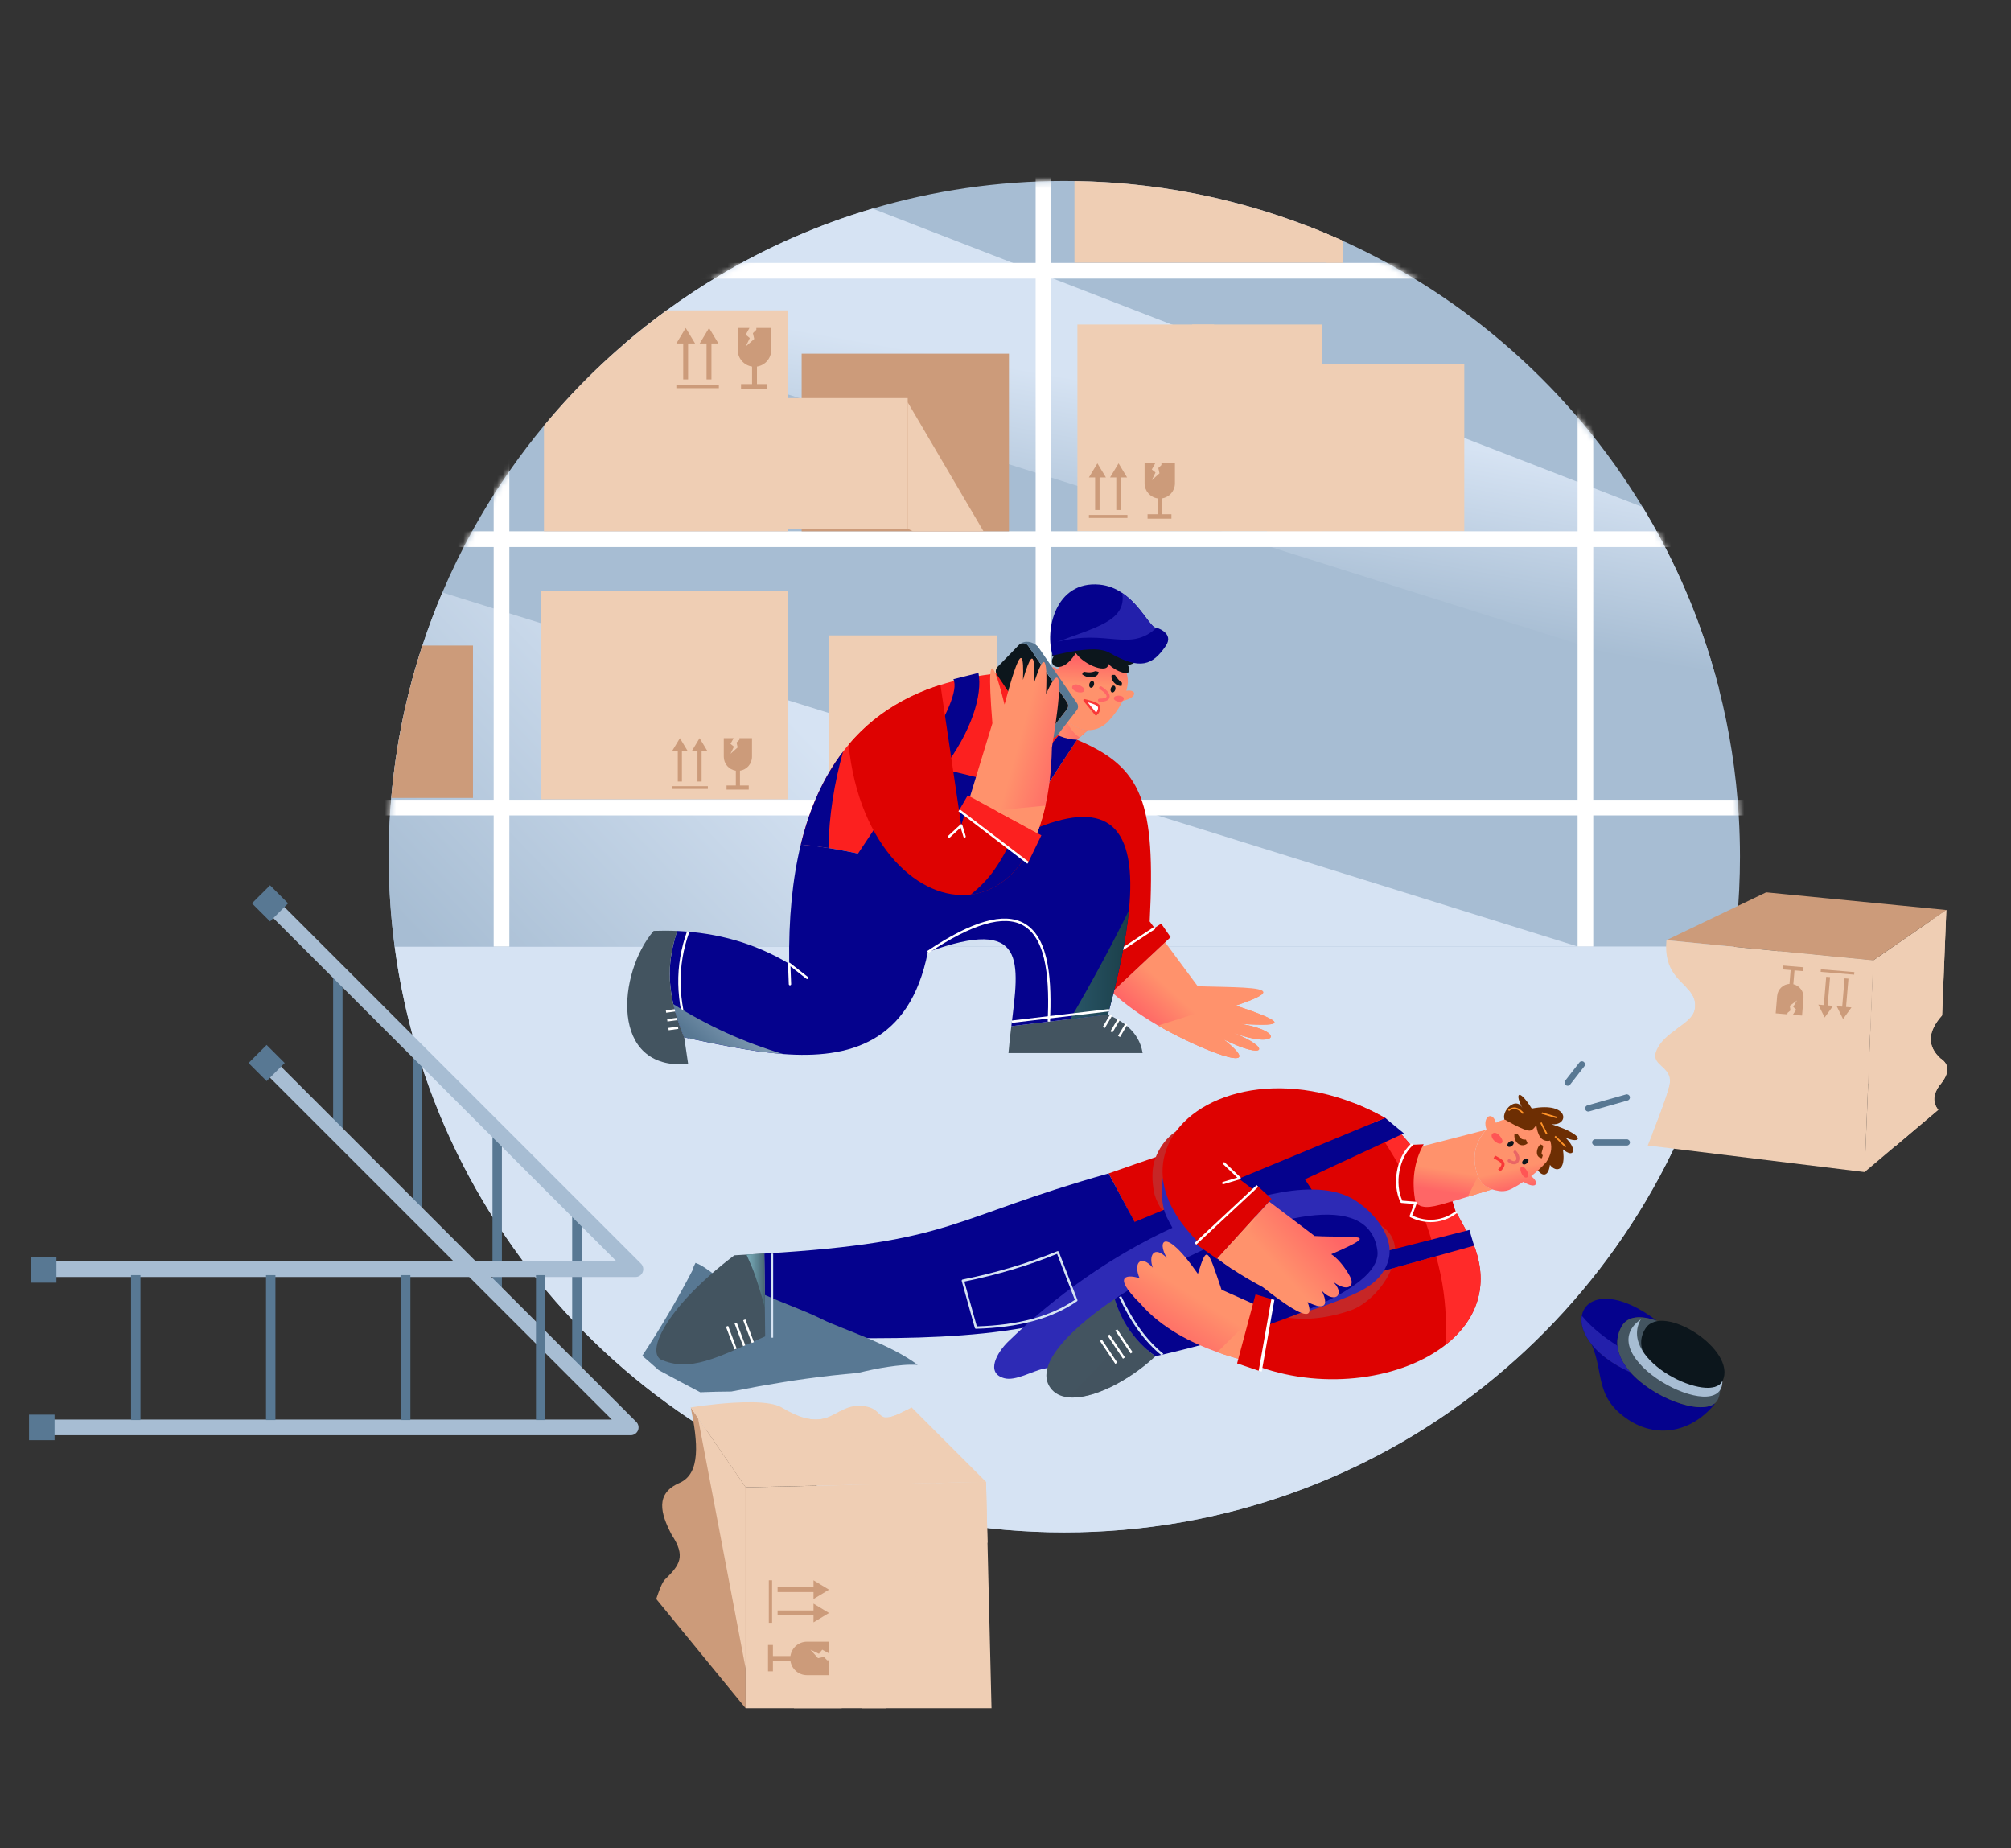 <svg width="358" height="329" viewBox="0 0 358 329" fill="none" xmlns="http://www.w3.org/2000/svg">
<rect x="0" y="0" width="358" height="329" fill="#333333" stroke="none"/>
<g clip-path="url(#clip0_168_2361)">
<path d="M309.75 152.479C309.75 156.438 309.561 160.353 309.187 164.218C309.048 165.64 308.886 167.057 308.696 168.468C308.328 171.251 307.865 174 307.308 176.716C306.967 178.378 306.594 180.029 306.181 181.668C293.142 233.99 245.834 272.755 189.474 272.755C133.114 272.755 85.811 233.991 72.773 181.669C71.696 177.358 70.854 172.952 70.257 168.468C69.56 163.237 69.203 157.9 69.203 152.479C69.203 148.96 69.354 145.475 69.655 142.028C70.458 132.637 72.349 123.552 75.198 114.902C76.252 111.69 77.44 108.539 78.745 105.455C80.401 101.563 82.259 97.77 84.3 94.101C87.518 88.306 91.209 82.808 95.308 77.655C95.81 77.025 96.323 76.394 96.837 75.775C101.231 70.472 106.072 65.547 111.314 61.063C113.684 59.039 116.138 57.098 118.67 55.253C121.76 52.999 124.955 50.892 128.257 48.934C136.678 43.943 145.757 39.955 155.338 37.128C166.157 33.926 177.618 32.209 189.474 32.209C190.076 32.209 190.673 32.214 191.275 32.226C208.307 32.471 224.485 36.264 239.103 42.894C261.299 52.961 279.892 69.568 292.423 90.258C297.503 98.64 301.586 107.692 304.508 117.25C305.043 119.002 305.54 120.77 305.997 122.56C307.876 129.899 309.081 137.511 309.538 145.324C309.678 147.688 309.75 150.075 309.75 152.479Z" fill="#A7BDD3"/>
<path d="M308.696 168.468C308.328 171.251 307.865 174 307.308 176.716C306.967 178.378 306.594 180.029 306.181 181.668C293.142 233.99 245.834 272.755 189.474 272.755C133.114 272.755 85.811 233.991 72.773 181.669C72.767 181.635 72.756 181.607 72.75 181.574C72.622 181.066 72.499 180.559 72.382 180.046C72.276 179.6 72.176 179.153 72.076 178.707C71.674 176.906 71.311 175.088 70.993 173.259C70.927 172.891 70.865 172.523 70.804 172.149C70.603 170.928 70.419 169.701 70.257 168.468L308.696 168.468Z" fill="#D6E3F3"/>
<path d="M305.997 122.557L111.314 61.061C113.685 59.037 116.139 57.096 118.67 55.25C121.76 52.997 124.956 50.889 128.257 48.931C136.678 43.94 145.757 39.953 155.338 37.125L292.423 90.256C297.504 98.638 301.586 107.689 304.508 117.248C305.043 118.999 305.54 120.767 305.997 122.557Z" fill="url(#paint0_linear_168_2361)"/>
<path d="M280.851 168.468H70.257C69.56 163.237 69.203 157.9 69.203 152.479C69.203 148.96 69.354 145.475 69.655 142.028C70.458 132.637 72.349 123.552 75.198 114.902C76.252 111.69 77.44 108.539 78.745 105.455L280.851 168.468Z" fill="url(#paint1_linear_168_2361)"/>
<path d="M260.674 64.844H225.54V94.574H260.674V64.844Z" fill="#EFCEB4"/>
<path d="M245.438 94.574H225.54V64.844H237.034L245.438 94.574Z" fill="url(#paint2_linear_168_2361)"/>
<path d="M235.3 57.767H191.8V94.574H235.3V57.767Z" fill="#EFCEB4"/>
<mask id="mask0_168_2361" style="mask-type:luminance" maskUnits="userSpaceOnUse" x="69" y="32" width="241" height="241">
<path d="M309.751 152.478C309.751 156.438 309.561 160.353 309.188 164.218C309.048 165.64 308.887 167.056 308.697 168.467C300.878 227.337 250.48 272.754 189.475 272.754C128.47 272.754 78.077 227.337 70.258 168.467C69.561 163.236 69.204 157.899 69.204 152.478C69.204 131.292 74.681 111.388 84.301 94.1C104.829 57.181 144.235 32.208 189.475 32.208C255.901 32.208 309.751 86.052 309.751 152.478Z" fill="white"/>
</mask>
<g mask="url(#mask0_168_2361)">
<path d="M312.602 142.349H64.346C65.157 143.082 65.579 144.095 65.645 145.137H312.499C312.504 144.206 312.538 143.274 312.602 142.349Z" fill="white"/>
<path d="M78.87 97.362H302.017C301.591 96.427 301.154 95.498 300.706 94.573H79.588C79.684 95.566 79.462 96.568 78.87 97.362Z" fill="white"/>
<path d="M120.18 49.105C119.665 49.28 119.143 49.435 118.619 49.586H262.873C261.721 48.648 260.559 47.719 259.39 46.798H124.568C123.239 47.812 121.662 48.599 120.18 49.105Z" fill="white"/>
<path d="M280.844 66.143V168.468H283.633V69.209C282.718 68.173 281.789 67.15 280.844 66.143Z" fill="white"/>
<path d="M187.153 29.655H184.365V168.467H187.153V29.655Z" fill="white"/>
<path d="M87.885 78.178V168.468H90.673V77.027C89.91 77.696 88.901 78.091 87.885 78.178Z" fill="white"/>
</g>
<path d="M140.214 105.247H96.25V142.271H140.214V105.247Z" fill="#EFCEB4"/>
<path d="M177.503 113.093H147.509V143.087H177.503V113.093Z" fill="#EFCEB4"/>
<path d="M84.2 114.9V142.026H69.655C70.458 132.635 72.349 123.55 75.198 114.9H84.2Z" fill="#CC9B7A"/>
<path d="M179.614 62.952H142.707V94.573H179.614V62.952Z" fill="#CC9B7A"/>
<path d="M140.214 55.25V94.572H96.837V75.773C103.222 68.06 110.562 61.156 118.67 55.25H140.214V55.25Z" fill="#EFCEB4"/>
<path d="M200.709 91.665H193.849V92.192H200.709V91.665Z" fill="#CC9B7A"/>
<path d="M196.873 84.98H195.746V90.776H194.955V84.98H193.849L195.361 82.477L196.873 84.98Z" fill="#CC9B7A"/>
<path d="M200.641 84.98H199.513V90.776H198.723V84.98H197.616L199.129 82.477L200.641 84.98Z" fill="#CC9B7A"/>
<path d="M206.859 88.706V91.533H208.538V92.323H204.288V91.533H206.069V88.706C204.764 88.516 203.76 87.391 203.76 86.034V82.477H205.649L205.046 83.565L205.705 84.105L205.046 85.473L206.416 84.25L206.205 83.312L206.759 82.775V82.477H209.162V86.034C209.162 87.39 208.164 88.513 206.859 88.706Z" fill="#CC9B7A"/>
<path d="M127.969 68.51H120.402V69.091H127.969V68.51Z" fill="#CC9B7A"/>
<path d="M123.738 61.136H122.494V67.529H121.623V61.136H120.402L122.07 58.375L123.738 61.136Z" fill="#CC9B7A"/>
<path d="M127.894 61.136H126.65V67.529H125.778V61.136H124.558L126.226 58.375L127.894 61.136Z" fill="#CC9B7A"/>
<path d="M134.752 65.245V68.363H136.603V69.234H131.916V68.363H133.88V65.245C132.442 65.035 131.335 63.794 131.335 62.298V58.375H133.418L132.753 59.575L133.479 60.171L132.753 61.679L134.264 60.331L134.031 59.296L134.641 58.703V58.375H137.292V62.298C137.292 63.794 136.19 65.033 134.752 65.245Z" fill="#CC9B7A"/>
<path d="M126.009 139.934H119.63V140.423H126.009V139.934Z" fill="#CC9B7A"/>
<path d="M122.443 133.717H121.394V139.107H120.659V133.717H119.63L121.037 131.39L122.443 133.717Z" fill="#CC9B7A"/>
<path d="M125.946 133.717H124.898V139.107H124.163V133.717H123.134L124.54 131.39L125.946 133.717Z" fill="#CC9B7A"/>
<path d="M131.728 137.181V139.81H133.289V140.545H129.337V139.81H130.993V137.181C129.78 137.005 128.847 135.959 128.847 134.697V131.39H130.604L130.042 132.402L130.655 132.904L130.042 134.175L131.316 133.039L131.12 132.167L131.635 131.667V131.39H133.869V134.697C133.869 135.959 132.941 137.002 131.728 137.181Z" fill="#CC9B7A"/>
<path d="M161.59 70.855H140.214V94.099H161.59V70.855Z" fill="#EFCEB4"/>
<path d="M148.947 94.099H140.214V75.489L148.947 94.099Z" fill="url(#paint3_linear_168_2361)"/>
<path d="M175.086 94.573H162.51L161.59 94.099V71.602L175.086 94.573Z" fill="url(#paint4_linear_168_2361)"/>
<path d="M239.103 42.892V46.757H191.276V32.224C205.837 32.435 219.768 35.235 232.639 40.182C234.825 41.024 236.983 41.928 239.103 42.892Z" fill="#EFCEB4"/>
<path d="M239.103 42.892V46.757H236.169L232.639 40.182C234.825 41.024 236.983 41.928 239.103 42.892Z" fill="url(#paint5_linear_168_2361)"/>
<path d="M235.3 73.981H216.129V57.767H212.225V73.981H191.891V77.885H212.225V94.099H216.129V77.885H235.3V73.981Z" fill="url(#paint6_linear_168_2361)"/>
<path d="M191.727 131.674L186.853 139.063L179.949 149.52C173.647 155.214 167.072 154.823 159.403 153.329C155.712 152.604 151.769 151.623 147.48 150.942C145.891 150.686 144.245 150.468 142.556 150.329C144.156 143.72 146.677 138.221 150.079 133.793C150.396 133.37 150.725 132.962 151.066 132.561C155.299 127.536 160.769 124.012 167.417 121.909C170.178 121.034 173.134 120.404 176.296 120.019C176.602 119.98 176.909 119.941 177.221 119.907C178.292 119.796 179.385 119.707 180.501 119.645C181.047 119.617 181.594 119.59 182.146 119.579C182.28 119.568 182.419 119.568 182.553 119.562C182.848 119.556 183.138 119.551 183.434 119.545L184.148 120.588L184.321 120.844L186.173 123.555L188.219 126.544L191.727 131.674Z" fill="#FC201F"/>
<path d="M205.527 165.173L194.139 172.657C187.374 164.537 185.105 154.984 183.153 144.779L191.724 131.673C203.425 136.597 205.734 142.771 204.668 164.019L205.527 165.173Z" fill="#DE0201"/>
<path d="M152.619 152.121C161.102 139.276 171.539 124.72 169.722 120.891L174.183 119.775C174.942 123.655 172.979 130.187 167.863 136.878L180.875 140.038L189.984 129.071L191.727 131.673L179.76 149.891C174.679 155.666 166.19 155.095 152.619 152.121Z" fill="#05028D"/>
<path d="M193.673 129.955L192.207 131.248L191.727 131.672C187.377 131.527 184.36 128.421 182.732 124.004L187.684 121.478C187.79 121.594 187.913 121.706 188.047 121.807C187.344 124.121 188.203 126.514 189.764 128.103C190.829 129.196 192.229 129.91 193.673 129.955Z" fill="url(#paint7_linear_168_2361)"/>
<path d="M193.674 129.954L192.207 131.248C191.432 130.807 190.852 130.099 190.35 129.307C190.11 128.928 189.915 128.521 189.764 128.103C190.829 129.195 192.229 129.91 193.674 129.954Z" fill="#FF926C"/>
<path d="M220.936 182.239C228.894 183.611 227.444 186.789 219.542 183.817C226.418 186.555 225.398 188.741 217.869 185.027C225.526 191.128 215.694 187.787 207.273 183.164C206.899 182.958 206.525 182.751 206.163 182.539C202.968 180.693 200.263 178.713 197.948 176.617L207.418 167.722L213.223 175.546C219.458 175.719 224.935 175.663 224.89 176.617C224.868 177.097 223.446 177.832 220.005 178.981C228.66 181.87 229.352 182.802 220.936 182.239Z" fill="url(#paint8_linear_168_2361)"/>
<path d="M220.936 182.238C228.894 183.61 227.444 186.789 219.542 183.816C226.418 186.554 225.398 188.74 217.869 185.026C225.526 191.127 215.694 187.787 207.273 183.163C206.899 182.957 206.525 182.751 206.163 182.539L224.89 176.616C224.868 177.096 223.446 177.832 220.005 178.981C228.66 181.87 229.352 182.801 220.936 182.238Z" fill="#FF926C"/>
<path d="M208.388 166.807L207.418 167.722L197.948 176.617L196.119 178.335L193.704 172.942L194.139 172.658L205.527 165.173L206.715 164.393L208.388 166.807Z" fill="#DE0201"/>
<path d="M205.429 164.997L193.606 172.769L193.836 173.118L205.659 165.347L205.429 164.997Z" fill="white"/>
<path d="M262.417 221.724L255.66 223.599L245.542 226.407L244.831 226.605L235.302 229.255C235.244 229.273 235.185 229.284 235.127 229.302L226.984 231.562L226.774 231.62L211.623 235.826L209.124 231.102L207.72 228.446L197.358 208.862C200.567 207.732 203.783 206.613 206.951 205.541C207.091 205.495 207.237 205.442 207.377 205.396C209.2 204.778 211.017 204.178 212.8 203.608C224.345 199.914 234.993 197.305 242.763 198.19C244.132 198.342 245.408 198.604 246.584 198.988C248.198 200.491 249.712 202.087 251.157 203.811C252.986 206.001 254.71 208.395 256.405 211.058C257.413 212.642 258.409 214.32 259.417 216.108C259.464 216.195 259.516 216.288 259.569 216.381C260.506 218.06 261.456 219.836 262.417 221.724Z" fill="#DE0201"/>
<path d="M208.364 217.347C206.835 215.667 205.712 213.702 205.421 212.1C205.085 210.246 204.983 208.09 205.621 206.302C208.24 198.958 217.542 197.182 220.07 205.712C221.356 210.052 222.064 217.912 217.137 220.539C214.352 222.024 210.83 220.055 208.364 217.347Z" fill="#C62626"/>
<path d="M257.402 239.321C249.666 245.437 235.983 247.475 224.223 243.293C224.223 243.253 224.601 241.132 224.601 241.097L225.393 237.2L226.477 231.818C226.482 231.772 226.581 231.701 226.774 231.62C227.799 231.171 231.335 230.263 235.127 229.301C235.185 229.284 235.244 229.272 235.302 229.255C239.076 228.288 243.061 227.274 245.029 226.599C245.222 226.529 245.391 226.465 245.542 226.407C245.647 226.366 245.74 226.325 245.822 226.29L247.033 225.958L255.66 223.582L262.417 221.724C265.219 229.039 262.708 235.138 257.402 239.321Z" fill="#DE0201"/>
<path d="M257.402 239.321C257.431 238.779 257.443 238.301 257.448 237.905C257.478 233.449 257.122 229.383 256.056 225.119C255.928 224.613 255.8 224.106 255.66 223.599V223.582C254.25 218.298 252.421 213.254 249.666 208.5C248.047 205.716 246.252 202.629 244.179 199.92C243.719 199.32 243.247 198.743 242.763 198.19C242.35 197.724 241.924 197.27 241.493 196.845C241.325 196.676 241.144 196.495 240.969 196.314C242.833 197.043 244.709 197.928 246.584 198.988C248.198 200.491 249.712 202.087 251.157 203.811C252.986 206.001 254.71 208.395 256.405 211.057C257.413 212.642 258.409 214.319 259.417 216.108C259.464 216.195 259.516 216.288 259.569 216.381C260.506 218.059 261.456 219.836 262.417 221.723C265.219 229.039 262.708 235.138 257.402 239.321Z" fill="#FF2A29"/>
<path d="M199.853 124.758C199.228 126.063 198.313 127.329 197.137 128.562C196.06 129.582 194.85 129.995 193.674 129.956C190.138 129.85 186.859 125.717 188.046 121.808C187.912 121.707 187.79 121.596 187.684 121.479C186.329 120.051 186.741 117.832 188.309 119.198C190.078 113.328 200.658 114.158 200.79 121.401C200.745 121.925 200.65 122.444 200.516 122.957C202.262 122.633 202.713 124.089 199.853 124.758Z" fill="url(#paint9_linear_168_2361)"/>
<path d="M248.008 224.969C246.907 228.595 243.49 232.225 240.348 233.274C235.969 234.735 231.732 235.228 227.22 234.148C225.069 233.633 222.172 233.063 220.904 231.051C218.017 226.475 223.441 221.192 227.08 219.173C232.295 216.28 239.292 214.999 244.906 217.611C248.29 219.186 248.886 222.076 248.008 224.969Z" fill="#C62626"/>
<path d="M261.587 218.92L241.52 224.035L232.311 209.909L249.919 201.725L246.582 198.987L236.021 203.373L207.188 215.338L202.015 217.488C202.021 217.516 202.032 217.552 202.038 217.581L197.355 208.861C168.976 216.858 170.077 221.093 136.053 223.126L136.216 237.863C141.337 237.992 146.474 238.126 151.536 238.172C173.321 238.376 193.703 237.001 205.831 226.347C206.669 227.623 207.613 228.794 208.673 229.854C210.642 231.84 212.984 233.454 215.727 234.683L262.415 221.722L261.587 218.92Z" fill="#05028D"/>
<path d="M241.364 213.73C237.098 210.92 230.915 211.58 226.319 212.574C224.517 212.964 222.725 213.424 220.945 213.943C220.914 213.894 220.88 213.843 220.849 213.794C218.968 210.791 216.634 206.661 213.135 205.312C206.721 202.841 205.807 212.824 207.71 216.65C208.024 217.281 208.361 217.913 208.711 218.54C197.856 223.549 187.824 230.677 179.456 238.814C177.587 240.632 175.334 244.367 178.773 245.309C180.789 245.861 183.806 244.015 185.789 243.622C191.813 242.434 197.823 242.488 203.665 240.508C210.321 238.252 217.32 236.778 224.2 235.362C228.606 234.455 233.053 233.556 237.245 231.881C241.115 230.335 245.631 228.974 247.081 224.58C248.458 220.41 244.824 216.008 241.364 213.73Z" fill="#2D2AB5"/>
<path d="M124.66 247.81C126.5 247.727 128.342 247.693 130.184 247.681C131.768 247.37 133.353 247.066 134.942 246.778C135.04 246.741 135.148 246.72 135.265 246.721C137.993 246.23 140.727 245.781 143.475 245.404C146.54 244.983 149.636 244.637 152.734 244.371C154.51 243.939 156.297 243.55 158.114 243.286C159.796 243.042 161.608 242.824 163.364 242.94C161.067 241.206 158.003 239.706 155.038 238.431C151.542 236.929 148.187 235.739 146.395 234.846C143.182 233.244 139.839 232.125 136.561 230.664C134.143 229.586 131.575 228.916 129.122 227.934C127.283 227.199 126.017 225.793 124.373 225.011C124.187 224.923 123.998 224.854 123.809 224.783C123.696 225.034 123.575 225.28 123.454 225.526C123.46 225.665 123.434 225.806 123.367 225.935C120.63 231.203 117.617 236.349 114.338 241.318C115.321 242.155 116.291 243.007 117.257 243.865C119.708 245.211 122.181 246.516 124.66 247.81Z" fill="url(#paint10_linear_168_2361)"/>
<path d="M294.808 234.986L294.786 235.047C292.126 234.105 289.761 234.217 288.713 236.057C288.049 237.217 287.82 238.388 287.932 239.531C288.088 241.171 288.941 242.755 290.196 244.177L290.152 244.216C286.939 242.749 284.708 241.003 283.325 239.258C283.32 239.252 283.32 239.252 283.32 239.247C281.87 237.429 281.346 235.633 281.597 234.194C282.199 230.725 287.319 229.364 294.808 234.986Z" fill="#05028D"/>
<path d="M290.152 244.215L290.196 244.178C294.241 248.809 302.505 251.834 305.193 249.843L305.239 249.931C300.808 255.264 294.679 255.861 289.919 252.728C283.804 248.692 285.603 244.432 283.323 239.26C284.707 241.002 286.942 242.75 290.152 244.215Z" fill="#05028D"/>
<path d="M191.508 116.246C188.352 121.354 185.061 117.194 189.229 115.821C185.269 119.136 188.096 113.605 191.384 114.339C197.149 112.419 198.49 112.706 195.895 114.957C203.17 112.696 203.143 114.316 199.294 115.711C202.095 115.808 202.938 115.671 200.843 116.829C202.976 117.854 201.831 118.039 200.816 118.434C201.987 120.911 198.446 119.512 197.273 118.112C197.446 120.067 193.089 118.474 191.508 116.246Z" fill="#0C161C"/>
<path d="M136.215 237.867C127.666 241.648 122.808 244.336 117.555 241.943C115.101 240.237 118.916 232.396 130.722 223.439L132.886 223.311L136.053 223.127L136.159 232.747L136.215 237.867Z" fill="#435460"/>
<path d="M294.788 235.047C300.62 237.097 307.879 244.158 305.882 248.974C305.738 249.332 305.499 249.619 305.193 249.843C302.504 251.834 294.241 248.809 290.196 244.178C288.067 241.753 287.099 238.875 288.711 236.055C289.761 234.213 292.128 234.106 294.788 235.047Z" fill="#435460"/>
<path d="M306.646 245.8C304.677 249.897 288.465 243.448 292.941 236.446C295.929 231.771 309.309 240.262 306.646 245.8Z" fill="#0C161C"/>
<path d="M292.099 234.835C287.855 242.28 304.809 250.15 306.625 245.76C306.771 254.28 282.652 241.462 292.099 234.835Z" fill="#A7BDD3"/>
<path d="M265.62 211.693L262.166 212.748L261.267 213.02L260.641 213.211L258.89 213.75L258.63 213.832L257.488 214.179L254.665 215.043L254.306 215.153C248.263 214.082 250.212 205.941 252.758 204.14L263.22 201.444L264.368 201.149L264.548 201.103C264.055 201.671 263.655 202.245 263.348 202.83C262.606 204.233 262.374 205.693 262.565 207.2C262.629 207.67 262.733 208.139 262.873 208.615C262.884 208.65 262.89 208.679 262.901 208.714C262.959 208.928 263.035 209.148 263.116 209.363C263.116 209.374 263.122 209.386 263.128 209.397C263.226 209.664 263.354 209.913 263.51 210.145C263.916 210.765 264.501 211.252 265.197 211.536C265.209 211.542 265.226 211.548 265.238 211.553C265.365 211.6 265.493 211.647 265.62 211.693Z" fill="url(#paint11_linear_168_2361)"/>
<path d="M203.414 187.442H179.528C179.662 185.808 179.845 184.202 180.035 182.651L197.234 180.565C199.326 181.541 202.755 183.321 203.414 187.442Z" fill="#435460"/>
<path d="M201.213 157.126C201.23 158.615 201.152 160.249 200.973 162.039C200.483 167.014 199.25 173.16 197.237 180.566L190.522 181.38L184.56 182.105L180.038 182.652C181.421 171.264 182.954 162.999 165.17 169.457C161.974 185.663 151.066 188.49 139.41 187.61C133.426 187.164 127.247 185.741 121.809 184.654C120.895 182.479 120.27 180.51 119.863 178.726C118.536 172.898 119.545 168.944 120.538 165.709C127.81 166.033 134.486 167.923 140.492 171.548C140.375 163.501 141.072 156.44 142.556 150.328C154.395 151.332 163.692 155.738 172.035 153.791C174.756 153.156 177.377 151.845 179.948 149.519C193.696 142.459 201.074 144.171 201.213 157.126Z" fill="#05028D"/>
<path d="M122.504 189.394C108.417 190.604 109.967 173.104 116.37 165.692C117.781 165.642 119.169 165.647 120.536 165.709C119.236 169.936 117.914 175.39 121.807 184.653L122.504 189.394Z" fill="#435460"/>
<path d="M253.447 203.67C251.789 206.595 251.206 210.152 252.014 214.11L249.506 213.905C248.332 211.866 248.312 206.313 251.297 203.772L253.447 203.67Z" fill="#DE0201"/>
<path d="M252.014 214.11L251.144 216.465C254.446 218.11 257.567 216.955 259.179 215.799L258.566 213.804C255.216 214.823 253.375 215.351 252.014 214.11Z" fill="#DE0201"/>
<path d="M268.906 200.193C265.854 199.192 269.664 194.559 271.012 197.227C269.644 194.637 270.301 193.543 272.685 197.313C279.506 196.017 279.371 200.468 276.182 200.099C282.717 202.196 281.353 203.767 278.642 202.451C280.838 204.515 280.302 206.288 278.228 204.582C278.829 208.427 277.038 208.779 275.919 207.334C275.562 210.272 273.742 208.893 273.342 207.384L268.906 200.193Z" fill="#6D2E03"/>
<path d="M275.26 206.864C274.425 207.78 273.526 208.609 272.57 209.357C274.037 210.365 273.729 211.901 271.179 210.36C270.53 210.8 269.863 211.2 269.168 211.565C268.814 211.751 268.443 211.884 268.055 211.959C267.921 211.982 267.794 212 267.661 212.011C267.411 212.029 267.156 212.023 266.907 211.988C266.467 211.924 266.032 211.826 265.62 211.692C265.493 211.646 265.365 211.6 265.238 211.553C264.867 211.403 264.519 211.2 264.218 210.939C263.731 210.533 263.354 210.006 263.128 209.397C262.038 206.476 262.299 203.688 264.548 201.103C264.571 201.074 264.6 201.045 264.623 201.016C263.835 198.819 265.644 197.608 266.31 199.851C266.327 199.839 266.345 199.833 266.362 199.822C269.011 198.35 273.075 199.283 275.034 201.462C275.526 202.013 275.88 202.639 276.048 203.323C276.315 204.383 276.118 205.589 275.26 206.864Z" fill="url(#paint12_linear_168_2361)"/>
<path d="M269.201 203.94C268.927 204.175 268.579 204.217 268.422 204.035C268.266 203.853 268.361 203.515 268.635 203.28C268.909 203.046 269.258 203.003 269.414 203.185C269.57 203.367 269.475 203.705 269.201 203.94Z" fill="#0C161C"/>
<path d="M271.823 207.063C271.549 207.298 271.2 207.34 271.044 207.158C270.888 206.976 270.983 206.638 271.257 206.403C271.531 206.169 271.879 206.126 272.036 206.309C272.192 206.491 272.096 206.829 271.823 207.063Z" fill="#0C161C"/>
<path d="M269.524 207.235C269.234 207.235 268.884 207.123 268.495 206.829C268.373 206.735 268.349 206.561 268.442 206.437C268.536 206.315 268.71 206.292 268.833 206.384C269.242 206.695 269.627 206.765 269.815 206.568C270.025 206.344 269.987 205.803 269.502 205.243C269.401 205.127 269.413 204.95 269.53 204.849C269.646 204.749 269.822 204.761 269.923 204.878C270.663 205.731 270.596 206.55 270.221 206.949C270.068 207.113 269.828 207.235 269.524 207.235Z" fill="#EA6565"/>
<path d="M267.07 208.539L266.689 208.13C267.112 207.737 267.312 207.428 267.285 207.214C267.243 206.893 266.647 206.573 265.957 206.202L265.888 206.165L266.152 205.674L266.221 205.711C267.081 206.173 267.76 206.537 267.838 207.143C267.891 207.557 267.647 208 267.07 208.539Z" fill="#F93838"/>
<path d="M267.47 203.22C267.523 202.846 267.133 202.329 266.925 202.102C266.73 201.889 266.468 201.676 266.172 201.638C265.795 201.589 265.475 201.844 265.545 202.245C265.649 202.843 266.363 203.5 266.961 203.563C267.14 203.581 267.34 203.515 267.425 203.357C267.449 203.315 267.463 203.268 267.47 203.22Z" fill="#FF5555"/>
<path d="M272.001 209.434C272.31 208.957 271.508 207.709 271.047 207.646C270.125 207.521 271.023 209.955 271.849 209.565C271.916 209.534 271.966 209.489 272.001 209.434Z" fill="#FF5555"/>
<path d="M274.725 203.936C274.706 204.364 274.554 204.713 274.478 205.025C274.439 205.18 274.436 205.301 274.437 205.368C274.44 205.425 274.5 205.524 274.654 205.624L274.493 206.158C274.263 206.144 273.935 206.034 273.748 205.72C273.573 205.417 273.581 205.109 273.616 204.87C273.699 204.383 273.885 203.982 274.227 203.685L274.725 203.936Z" fill="#6D2E03"/>
<path d="M270.131 201.805C270.261 201.996 270.38 202.175 270.496 202.328C270.61 202.482 270.731 202.603 270.833 202.677C270.942 202.747 271.013 202.781 271.136 202.804C271.257 202.836 271.426 202.835 271.644 202.846L271.939 203.5C271.735 203.696 271.45 203.827 271.107 203.849C270.766 203.869 270.382 203.722 270.145 203.484C269.895 203.257 269.757 202.981 269.674 202.72C269.592 202.456 269.568 202.192 269.589 201.934L270.131 201.805Z" fill="#6D2E03"/>
<path d="M194.737 121.93C194.636 122.262 194.374 122.476 194.153 122.408C193.932 122.34 193.836 122.017 193.937 121.685C194.039 121.353 194.3 121.139 194.521 121.207C194.742 121.274 194.839 121.598 194.737 121.93Z" fill="#0C161C"/>
<path d="M198.541 122.768C198.439 123.1 198.178 123.314 197.957 123.246C197.736 123.178 197.639 122.855 197.741 122.523C197.842 122.191 198.103 121.977 198.325 122.045C198.545 122.113 198.642 122.436 198.541 122.768Z" fill="#0C161C"/>
<path d="M195.8 124.912C195.778 124.912 195.755 124.912 195.733 124.912C195.578 124.91 195.455 124.784 195.457 124.629C195.458 124.475 195.568 124.346 195.739 124.354C196.6 124.355 196.936 124.171 196.986 124.003C197.038 123.827 196.847 123.349 195.794 122.671C195.665 122.588 195.627 122.415 195.711 122.286C195.793 122.156 195.966 122.117 196.096 122.202C197.184 122.903 197.689 123.599 197.52 124.164C197.417 124.507 197.033 124.912 195.8 124.912Z" fill="#FF6666"/>
<path d="M195.108 127.144C195.109 127.141 195.401 126.829 195.403 126.827C196.041 125.675 195.765 125.275 193.055 124.633L195.108 127.144Z" fill="white"/>
<path d="M195.101 127.368C195.038 127.368 194.987 127.326 194.946 127.276L192.894 124.765C192.836 124.696 192.83 124.598 192.878 124.521C192.926 124.445 193.014 124.407 193.104 124.429C194.922 124.86 195.61 125.173 195.83 125.671C196.006 126.069 195.816 126.51 195.586 126.928C195.57 126.955 195.57 126.955 195.408 127.128L195.264 127.282C195.229 127.341 195.179 127.363 195.111 127.368C195.108 127.368 195.104 127.368 195.101 127.368ZM193.615 124.988L195.118 126.826L195.246 126.688C195.461 126.289 195.529 126.025 195.448 125.841C195.319 125.549 194.776 125.293 193.615 124.988Z" fill="#F93838"/>
<path d="M193.036 122.678C192.924 122.334 192.369 122.049 192.094 121.94C191.836 121.838 191.52 121.763 191.247 121.855C190.901 121.971 190.731 122.325 190.96 122.643C191.301 123.118 192.195 123.386 192.739 123.189C192.902 123.13 193.047 122.989 193.055 122.817C193.057 122.77 193.05 122.723 193.036 122.678Z" fill="#FF6666"/>
<path d="M200.047 124.274C199.943 123.753 198.715 123.689 198.404 124.025C197.782 124.698 199.782 125.36 200.036 124.472C200.057 124.4 200.059 124.334 200.047 124.274Z" fill="#FF6666"/>
<path d="M192.913 119.536C193.315 119.647 193.725 119.687 194.117 119.664C194.311 119.655 194.495 119.611 194.648 119.568C194.806 119.516 194.888 119.512 195.035 119.45L195.574 119.594C195.578 119.776 195.503 119.982 195.383 120.114C195.265 120.256 195.123 120.346 194.98 120.415C194.692 120.54 194.404 120.564 194.13 120.564C193.584 120.544 193.047 120.37 192.631 120.016L192.913 119.536Z" fill="#0C161C"/>
<path d="M198.466 120.124C198.655 120.373 198.836 120.633 199.041 120.886C199.254 121.135 199.47 121.351 199.747 121.531L199.67 122.083C199.411 122.117 199.148 122.058 198.924 121.951C198.698 121.843 198.499 121.693 198.336 121.515C198.168 121.341 198.038 121.132 197.949 120.902C197.866 120.67 197.826 120.401 197.908 120.124H198.466Z" fill="#0C161C"/>
<path d="M189.934 126.258L186.386 130.852C185.936 131.429 185.061 131.398 184.654 130.791L184.563 130.651L177.454 120.055C177.175 119.636 177.223 119.077 177.576 118.718L181.385 114.799C181.422 114.763 181.458 114.727 181.501 114.702C181.968 114.332 182.673 114.429 183.026 114.939L189.97 125.001C190.232 125.383 190.22 125.894 189.934 126.258Z" fill="#0C161C"/>
<path d="M191.684 126.41L188.13 131.003C187.686 131.581 185.159 131.641 184.758 131.034L184.563 130.651L184.655 130.791C185.062 131.398 185.937 131.428 186.386 130.851L189.935 126.258C190.22 125.893 190.232 125.383 189.971 125L183.026 114.939C182.674 114.428 181.969 114.331 181.501 114.701C182.397 113.922 183.85 114.154 184.77 115.09L191.721 125.152C191.982 125.535 191.97 126.046 191.684 126.41Z" fill="#587893"/>
<path d="M205.664 241.402C201.022 245.763 194.377 249.177 190.14 248.71C188.819 248.563 187.726 248.035 187.008 247.046C182.881 241.39 197.546 231.816 198.449 231.208C199.112 233.394 200.089 235.39 201.397 237.177C202.551 238.749 203.969 240.168 205.664 241.402Z" fill="#435460"/>
<path d="M244.805 224.862C244.421 225.666 243.797 226.458 242.97 227.227C239.522 230.489 232.613 233.454 225.664 235.831C216.606 238.924 207.485 240.998 205.906 241.347C205.749 241.382 205.667 241.399 205.667 241.399C205.184 241.05 204.723 240.683 204.286 240.304C204.088 240.135 203.896 239.961 203.71 239.786C201.776 237.974 200.325 235.865 199.294 233.495C198.968 232.755 198.688 231.992 198.45 231.206C201.863 228.917 205.97 226.522 210.315 224.326C210.327 224.326 210.338 224.321 210.344 224.315C225.582 216.643 243.733 211.512 245.207 222.608C245.306 223.371 245.166 224.123 244.805 224.862Z" fill="#05028D"/>
<path d="M224.971 232.901L224.086 235.819L223.696 237.106L222.129 242.29C220.265 241.836 218.453 241.3 216.712 240.671C214.253 239.797 211.935 238.755 209.844 237.549C207.164 235.994 204.834 234.17 203.035 232.067C197.408 226.522 201.281 226.959 202.877 227.518C201.689 224.833 203.07 223.179 205.225 225.637C204.445 223.598 205.359 221.518 207.735 223.912C205.895 220.93 207.281 218.145 213.252 226.737C214.853 221.64 214.918 221.978 217.457 229.557L224.971 232.901Z" fill="url(#paint13_linear_168_2361)"/>
<path opacity="0.58" d="M205.664 241.402C201.022 245.762 194.377 249.177 190.14 248.71L201.396 237.177C202.551 238.749 203.969 240.168 205.664 241.402Z" fill="#435460"/>
<path d="M267.782 199.213C267.782 199.213 271.22 201.285 272.347 201.242C272.894 201.221 273.506 200.228 273.506 200.228C273.506 200.228 273.651 202.546 274.955 202.981C276.223 203.403 276.839 202.256 276.839 202.256L274.014 197.981L267.782 199.213Z" fill="#6D2E03"/>
<path d="M173.739 236.51C173.645 236.51 173.563 236.448 173.537 236.357L171.207 228.007C171.191 227.951 171.2 227.891 171.23 227.841C171.26 227.792 171.31 227.758 171.367 227.746C177.386 226.533 183.056 224.838 188.221 222.71C188.273 222.688 188.331 222.688 188.383 222.711C188.435 222.733 188.475 222.775 188.496 222.828L191.796 231.37C191.831 231.46 191.8 231.563 191.721 231.618C187.27 234.7 181.389 236.3 173.743 236.51C173.742 236.51 173.74 236.51 173.739 236.51ZM171.671 228.111L173.896 236.087C181.301 235.864 187.013 234.32 191.347 231.367L188.183 223.177C183.11 225.253 177.557 226.912 171.671 228.111Z" fill="#D6E3F3"/>
<path d="M182.23 152.964C179.664 156.762 176.346 158.787 172.827 159.221C168.282 159.79 163.408 157.693 159.404 153.326C155.215 148.754 151.981 141.682 151.066 132.558C153.749 129.374 156.928 126.792 160.592 124.801C161.155 124.494 161.73 124.198 162.315 123.919C163.932 123.139 165.633 122.475 167.418 121.906L169.397 135.274L169.654 136.992L171.12 146.913L171.717 144.961L179.385 150.8L182.23 152.964Z" fill="#DE0201"/>
<path d="M188.216 126.542C188.004 128.31 187.686 130.479 187.262 133.067C187.218 135.203 187.078 137.205 186.85 139.062C186.66 140.596 186.409 142.04 186.102 143.395C185.707 145.18 185.216 146.808 184.641 148.28C183.95 150.065 183.136 151.627 182.226 152.965L171.714 144.962L171.764 144.789L172.684 141.789L176.666 128.745C176.304 124.261 176.192 121.417 176.292 120.017C176.404 118.634 176.716 118.656 177.218 119.906C177.631 120.932 178.177 122.8 178.83 125.399C179.466 122.99 180.023 121.038 180.497 119.643C181.557 116.476 182.159 116.119 182.142 119.576C182.142 120 182.131 120.474 182.109 121.01C182.265 120.475 182.416 119.989 182.55 119.56C183.604 116.358 184.206 116.23 184.144 120.586C184.144 120.848 184.139 121.127 184.128 121.422C184.195 121.221 184.256 121.026 184.317 120.842C185.667 116.827 186.542 116.029 186.219 123.519C188.316 118.901 189.047 119.66 188.216 126.542Z" fill="url(#paint14_linear_168_2361)"/>
<path d="M185.383 148.682L183.013 153.561L182.226 152.965L171.714 144.962L170.744 144.22L172.277 141.571L172.684 141.788L177.274 144.281L184.641 148.28L185.383 148.682Z" fill="#FC201F"/>
<path d="M265.62 211.693L262.165 212.747L261.267 213.02L263.116 209.362C263.116 209.374 263.122 209.386 263.128 209.397C263.226 209.664 263.354 209.913 263.51 210.145C263.916 210.765 264.501 211.252 265.197 211.536C265.209 211.541 265.226 211.547 265.238 211.553C265.365 211.6 265.493 211.646 265.62 211.693Z" fill="#FF926C"/>
<path d="M224.173 233.291L223.696 237.106L222.129 242.291C220.265 241.836 218.453 241.3 216.712 240.671L224.173 233.291Z" fill="#FF926C"/>
<path d="M226.581 231.312L226.385 232.44L224.598 242.523L224.327 244.067L220.231 242.676L220.526 241.562L223.369 230.923L223.51 230.387L226.581 231.312Z" fill="#DE0201"/>
<path d="M226.321 231.263L224.068 244.02L224.617 244.116L226.87 231.36L226.321 231.263Z" fill="white"/>
<path d="M140.629 175.382C140.517 175.382 140.425 175.293 140.42 175.181L140.281 171.556C140.278 171.474 140.322 171.398 140.395 171.361C140.467 171.325 140.555 171.333 140.619 171.383L143.826 173.892C143.917 173.963 143.933 174.095 143.861 174.186C143.791 174.276 143.66 174.293 143.568 174.222L140.717 171.99L140.839 175.164C140.843 175.28 140.753 175.377 140.638 175.381C140.635 175.382 140.632 175.382 140.629 175.382Z" fill="white"/>
<path d="M186.928 181.852L186.509 181.833C186.798 175.171 186.561 167.202 182.129 164.712C178.703 162.784 173.035 164.441 165.284 169.63L165.051 169.282C173.055 163.923 178.708 162.309 182.334 164.347C186.963 166.949 187.221 175.069 186.928 181.852Z" fill="white"/>
<path d="M201.281 240.913L198.547 236.828L198.894 236.595L201.629 240.68L201.281 240.913Z" fill="white"/>
<path d="M197.527 237.527L197.179 237.76L199.914 241.845L200.262 241.612L197.527 237.527Z" fill="white"/>
<path d="M196.161 238.441L195.813 238.674L198.548 242.759L198.896 242.527L196.161 238.441Z" fill="white"/>
<path d="M132.688 234.843L132.297 234.99L133.821 239.037L134.212 238.89L132.688 234.843Z" fill="white"/>
<path d="M131.156 235.412L130.765 235.56L132.289 239.607L132.68 239.46L131.156 235.412Z" fill="white"/>
<path d="M129.622 236.001L129.231 236.148L130.755 240.196L131.146 240.048L129.622 236.001Z" fill="white"/>
<path d="M120.247 179.604L118.535 179.843L118.592 180.257L120.305 180.018L120.247 179.604Z" fill="white"/>
<path d="M118.82 181.817L118.762 181.403L120.474 181.162L120.531 181.576L118.82 181.817Z" fill="white"/>
<path d="M119.039 183.374L118.981 182.96L120.693 182.72L120.75 183.134L119.039 183.374Z" fill="white"/>
<path d="M196.677 182.985L196.317 182.773L197.627 180.556L197.988 180.768L196.677 182.985Z" fill="white"/>
<path d="M198.033 183.787L197.673 183.575L198.983 181.357L199.344 181.57L198.033 183.787Z" fill="white"/>
<path d="M199.388 184.587L199.027 184.375L200.338 182.158L200.698 182.37L199.388 184.587Z" fill="white"/>
<path d="M60.977 172.925H59.304V201.785H60.977V172.925Z" fill="#587893"/>
<path d="M75.163 186.925H73.49V215.785H75.163V186.925Z" fill="#587893"/>
<path d="M89.348 200.924H87.675V229.784H89.348V200.924Z" fill="#587893"/>
<path d="M103.535 214.924H101.861V243.784H103.535V214.924Z" fill="#587893"/>
<path d="M112.284 255.462H6.602V252.674H108.918L46.049 189.805L48.02 187.833L113.269 253.082C113.668 253.481 113.787 254.081 113.572 254.602C113.356 255.122 112.847 255.462 112.284 255.462Z" fill="#A7BDD3"/>
<path d="M113.12 227.299H7.439V224.511H109.754L46.885 161.641L48.857 159.67L114.106 224.919C114.505 225.318 114.624 225.917 114.408 226.438C114.192 226.959 113.684 227.299 113.12 227.299Z" fill="#A7BDD3"/>
<path d="M25.006 226.965H23.333V252.758H25.006V226.965Z" fill="#587893"/>
<path d="M49.033 226.965H47.359V252.758H49.033V226.965Z" fill="#587893"/>
<path d="M73.06 226.965H71.387V252.758H73.06V226.965Z" fill="#587893"/>
<path d="M97.087 226.965H95.414V252.758H97.087V226.965Z" fill="#587893"/>
<path d="M10.047 223.758H5.499V228.306H10.047V223.758Z" fill="#587893"/>
<path d="M50.679 189.209L47.463 185.993L44.247 189.209L47.463 192.425L50.679 189.209Z" fill="#587893"/>
<path d="M51.288 160.789L48.072 157.573L44.856 160.789L48.072 164.005L51.288 160.789Z" fill="#587893"/>
<path d="M9.713 251.795H5.165V256.343H9.713V251.795Z" fill="#587893"/>
<path d="M207.515 114.997C205.155 118.412 202.994 119.328 197.496 116.182C197.035 115.916 196.476 115.754 195.853 115.669C195.828 115.665 195.809 115.658 195.785 115.654C193.372 115.331 189.997 116.108 187.417 116.664C185.922 112.325 187.828 103.32 195.735 104.054C197.3 104.201 198.635 104.77 199.772 105.541C203.229 107.866 204.923 112.013 205.897 111.728C205.897 111.728 209.123 112.668 207.515 114.997Z" fill="#05028D"/>
<path d="M171.715 149.101C171.625 149.101 171.542 149.043 171.514 148.952L171.014 147.295L169.12 149.046C169.035 149.123 168.902 149.118 168.824 149.034C168.745 148.949 168.751 148.817 168.835 148.739L170.975 146.761C171.029 146.713 171.106 146.695 171.173 146.713C171.242 146.732 171.297 146.785 171.318 146.855L171.915 148.832C171.948 148.942 171.885 149.059 171.775 149.092C171.755 149.098 171.735 149.101 171.715 149.101Z" fill="white"/>
<path d="M132.73 264.73V304.047L116.828 284.617C116.828 284.617 117.683 281.814 118.362 281.154C121.046 278.544 122.108 277.024 119.563 273.167C117.562 269.338 116.624 265.837 120.949 263.955C124.796 262.28 124.227 256.698 122.97 250.509L124.253 252.383L132.73 264.73Z" fill="#CC9B7A"/>
<path d="M175.532 263.755L143.873 264.474L138.619 264.597L132.73 264.731L122.971 250.51C122.971 250.51 126.618 249.913 130.539 249.673C131.704 249.606 132.898 249.572 134.024 249.589C136.171 249.628 138.09 249.879 139.144 250.51C140.772 251.485 142.116 252.071 143.259 252.383C146.271 253.203 147.866 252.093 149.561 251.19C150.52 250.677 151.507 250.231 152.807 250.231C156.538 250.231 156.164 252.21 157.726 252.294C158.412 252.333 159.471 252.004 161.429 250.972C161.696 250.833 161.981 250.677 162.288 250.51L175.532 263.755Z" fill="#EFCEB4"/>
<path d="M176.508 304.047H132.73V264.731L151.691 264.295L166.61 263.955L169.766 263.889L175.532 263.755L175.795 274.518L176.508 304.047Z" fill="#EFCEB4"/>
<path d="M132.73 264.73V296.92L124.253 252.383L132.73 264.73Z" fill="url(#paint15_linear_168_2361)"/>
<path d="M149.561 251.189L161.172 259.638L143.259 252.383C146.271 253.203 147.866 252.093 149.561 251.189Z" fill="#EFCEB4"/>
<path d="M166.888 261.808L157.726 252.294C158.411 252.333 159.471 252.004 161.428 250.973L166.888 261.808Z" fill="#EFCEB4"/>
<path d="M166.61 263.955L149.834 304.047H141.341L151.691 264.295L166.61 263.955ZM175.532 263.755L169.766 263.889L153.398 304.048H157.737C162.594 295.972 169.805 284.233 175.795 274.518L175.532 263.755Z" fill="url(#paint16_linear_168_2361)"/>
<path d="M137.445 281.281H136.864V288.848H137.445V281.281Z" fill="#CC9B7A"/>
<path d="M144.819 284.617V283.373H138.426V282.501H144.819V281.281L147.58 282.949L144.819 284.617Z" fill="#CC9B7A"/>
<path d="M144.819 288.772V287.529H138.426V286.657H144.819V285.437L147.58 287.105L144.819 288.772Z" fill="#CC9B7A"/>
<path d="M140.71 295.63H137.592V297.481H136.72V292.794H137.592V294.759H140.71C140.92 293.32 142.16 292.213 143.657 292.213H147.58V294.296L146.38 293.631L145.784 294.357L144.276 293.631L145.624 295.142L146.659 294.91L147.252 295.52H147.58V298.17H143.657C142.16 298.17 140.922 297.069 140.71 295.63Z" fill="#CC9B7A"/>
<path d="M122.655 184.935C120.222 178.189 120.109 171.92 122.307 165.768L122.702 165.908C120.536 171.965 120.65 178.142 123.048 184.794L122.655 184.935Z" fill="white"/>
<path d="M137.638 223.128H137.22V238.094H137.638V223.128Z" fill="#D6E3F3"/>
<path d="M186.102 143.396C185.707 145.18 185.216 146.808 184.641 148.281L177.274 144.282C180.213 143.981 183.158 143.657 186.102 143.396Z" fill="#FF926C"/>
<path d="M290.196 244.176L290.152 244.215C286.939 242.748 284.709 241.003 283.326 239.257C283.32 239.251 283.32 239.251 283.32 239.246C281.87 237.428 281.346 235.632 281.597 234.193C283.376 236.34 285.517 237.997 287.932 239.53C288.088 241.17 288.942 242.754 290.196 244.176Z" fill="#2320AB"/>
<path d="M254.69 217.528C253.472 217.528 252.233 217.238 251.05 216.652C250.955 216.604 250.911 216.492 250.948 216.392L251.722 214.297L249.489 214.114C249.415 214.108 249.35 214.063 249.317 213.996C247.749 210.722 248.592 205.97 251.156 203.618C251.241 203.54 251.373 203.546 251.451 203.631C251.529 203.716 251.524 203.849 251.439 203.926C249.068 206.1 248.244 210.639 249.644 213.707L252.031 213.902C252.096 213.907 252.155 213.943 252.19 213.998C252.225 214.053 252.232 214.122 252.21 214.183L251.406 216.359C253.992 217.573 256.838 217.305 259.052 215.632C259.144 215.562 259.276 215.58 259.345 215.673C259.415 215.765 259.396 215.896 259.304 215.965C257.931 217.002 256.33 217.528 254.69 217.528Z" fill="white"/>
<path d="M277.064 199.039L274.436 198.25L274.516 197.983L277.145 198.773L277.064 199.039Z" fill="#FF9327"/>
<path d="M274.445 199.755L274.196 199.881L275.236 201.926L275.485 201.8L274.445 199.755Z" fill="#FF9327"/>
<path d="M276.928 202.157L276.733 202.356L278.64 204.224L278.836 204.025L276.928 202.157Z" fill="#FF9327"/>
<path d="M271.064 198.278C270.227 197.309 269.432 197.138 268.634 197.76L268.463 197.541C269.389 196.82 270.335 197.007 271.276 198.097L271.064 198.278Z" fill="#FF9327"/>
<path d="M282.74 197.846C282.497 197.846 282.274 197.686 282.204 197.44C282.12 197.144 282.293 196.836 282.589 196.752L289.455 194.804C289.748 194.718 290.059 194.892 290.143 195.189C290.227 195.485 290.055 195.793 289.759 195.878L282.892 197.825C282.842 197.839 282.791 197.846 282.74 197.846Z" fill="#587893"/>
<path d="M279.077 193.256C278.957 193.256 278.837 193.217 278.735 193.138C278.492 192.949 278.449 192.598 278.638 192.355L281.166 189.111C281.355 188.867 281.705 188.824 281.948 189.013C282.191 189.203 282.235 189.553 282.046 189.796L279.518 193.041C279.408 193.182 279.243 193.256 279.077 193.256Z" fill="#587893"/>
<path d="M289.607 203.901H283.99C283.682 203.901 283.432 203.652 283.432 203.344C283.432 203.036 283.682 202.786 283.99 202.786H289.607C289.915 202.786 290.165 203.036 290.165 203.344C290.165 203.652 289.916 203.901 289.607 203.901Z" fill="#587893"/>
<path d="M205.897 111.728C201.103 116.165 197.051 111.912 188.205 114.259C194.675 111.738 200.672 110.588 199.772 105.541C203.229 107.866 204.923 112.013 205.897 111.728Z" fill="#2320AB"/>
<path d="M200.973 162.039C200.483 167.014 199.25 173.159 197.237 180.566L190.522 181.38C194.253 175.017 197.7 168.648 200.973 162.039Z" fill="url(#paint17_linear_168_2361)"/>
<path d="M150.079 133.793C148.518 139.387 147.586 145.159 147.48 150.942C145.891 150.685 144.245 150.468 142.556 150.328C144.156 143.72 146.677 138.221 150.079 133.793Z" fill="#05028D"/>
<path d="M244.179 199.92L219.93 209.333L223.145 211.768L220.466 214.261L213.237 220.983C212.614 220.377 212.048 219.772 211.536 219.166C207.342 214.29 206.241 209.491 207.377 205.395C210.027 195.802 224.939 190.076 240.969 196.314C242.833 197.043 244.709 197.928 246.585 198.988L244.179 199.92Z" fill="#DE0201"/>
<path d="M226.372 213.394L225.936 213.873L216.718 223.993L216.651 224.067L212.812 221.377L213.236 220.984L223.142 211.766L223.867 211.091L226.372 213.394Z" fill="#DE0201"/>
<path d="M236.988 223.243C238.578 224.221 240.122 226.685 240.466 227.495C241.106 229.027 239.784 229.848 237.629 228.357C237.53 228.293 237.431 228.223 237.332 228.147C237.407 228.217 237.477 228.299 237.541 228.374C239.592 230.721 237.273 231.997 235.293 229.714C236.446 232.062 236.173 233.448 232.783 231.753C234.07 235.178 231.565 234.124 227.231 230.949C226.468 230.39 225.653 229.766 224.791 229.091C222.734 228.002 220.882 226.901 219.216 225.782C218.33 225.188 217.498 224.594 216.717 223.994L217.329 223.33L223.55 216.497L224.36 215.612L225.938 213.87L234.035 219.998C241.612 220.394 246.117 219.276 236.988 223.243Z" fill="url(#paint18_linear_168_2361)"/>
<path d="M217.766 210.782C217.676 210.782 217.592 210.724 217.565 210.633C217.532 210.523 217.595 210.406 217.706 210.373L220.272 209.604L217.767 207.231C217.683 207.151 217.679 207.019 217.759 206.935C217.839 206.851 217.971 206.849 218.054 206.927L220.822 209.548C220.876 209.599 220.899 209.676 220.882 209.749C220.864 209.821 220.81 209.879 220.738 209.901L217.825 210.774C217.806 210.78 217.785 210.782 217.766 210.782Z" fill="white"/>
<path d="M223.55 216.497L219.216 225.782C218.331 225.188 217.498 224.594 216.717 223.994L217.329 223.33L223.55 216.497Z" fill="#FF926C"/>
<path d="M223.708 210.938L212.664 221.234L212.95 221.541L223.994 211.244L223.708 210.938Z" fill="white"/>
<path d="M206.827 241.272C203.893 238.943 201.333 235.442 199.215 230.865L199.595 230.689C201.685 235.206 204.205 238.656 207.087 240.944L206.827 241.272Z" fill="#D6E3F3"/>
<path d="M197.416 179.598L180.113 181.642L180.162 182.057L197.465 180.013L197.416 179.598Z" fill="white"/>
<path d="M182.229 152.967C179.664 156.764 176.346 158.789 172.827 159.224C174.355 157.969 175.771 156.58 176.904 154.98C177.857 153.63 178.699 152.264 179.385 150.803L182.229 152.967Z" fill="#05028D"/>
<path d="M170.871 144.065L170.617 144.398L182.886 153.74L183.139 153.407L170.871 144.065Z" fill="white"/>
<path d="M345.224 193.26C344.182 194.738 343.976 196.176 345.051 197.539L342.564 199.639L337.903 203.584L337.504 203.916L337.493 203.926L331.936 208.62L333.458 170.945L335.559 169.499L343.947 163.721L346.487 161.972L345.73 180.725C343.076 183.705 343.111 186.229 345.421 188.371C347.273 189.575 346.924 191.271 345.224 193.26Z" fill="#EFCEB4"/>
<path d="M346.491 161.974L338.337 167.59L335.153 169.782L333.458 170.947L312.561 168.901L296.661 167.345L313.749 159.147L314.418 158.829L324.808 159.85L337.813 161.121L346.491 161.974Z" fill="#CC9B7A"/>
<path d="M345.224 193.26C344.182 194.738 343.976 196.176 345.051 197.539L342.564 199.639L337.903 203.584C337.772 203.694 337.64 203.81 337.503 203.931L337.504 203.916C338.983 191.878 341.368 179.878 343.282 167.901C343.502 166.506 343.727 165.116 343.947 163.721L346.487 161.972L345.73 180.725C343.076 183.705 343.111 186.229 345.421 188.371C347.273 189.575 346.924 191.271 345.224 193.26Z" fill="url(#paint19_linear_168_2361)"/>
<path d="M333.459 170.945L331.936 208.62L293.335 203.893C293.335 203.893 293.681 203.031 294.175 201.784L294.175 201.779C294.898 199.951 295.924 197.29 296.603 195.248C296.862 194.451 297.075 193.747 297.197 193.23C297.318 192.707 297.325 192.264 297.251 191.876C297.024 190.7 296.048 190.059 295.358 189.35C294.811 188.785 294.445 188.168 294.802 187.196C295.454 185.406 297.017 184.219 298.491 183.149C300.019 182.044 301.452 181.068 301.702 179.69C302.03 177.861 301.239 176.805 300.19 175.723C299.496 175.009 298.691 174.285 298.017 173.323C297.079 171.992 296.402 170.202 296.66 167.347L316.737 169.309L333.459 170.945Z" fill="#EFCEB4"/>
<path d="M333.459 170.945L332.926 184.124C328.8 180.299 322.328 174.327 316.736 169.309L333.459 170.945ZM298.49 183.149L320.686 186.616L300.19 175.718L300.189 175.723C301.238 176.805 302.029 177.861 301.702 179.69C301.451 181.068 300.018 182.044 298.49 183.149ZM297.251 191.876C297.325 192.264 297.318 192.707 297.196 193.23C297.075 193.748 296.862 194.452 296.603 195.249C295.924 197.29 294.898 199.951 294.175 201.779L332.573 192.86L332.698 189.762L297.251 191.876Z" fill="url(#paint20_linear_168_2361)"/>
<path d="M324.155 172.522L324.116 172.98L330.079 173.482L330.117 173.024L324.155 172.522Z" fill="#CC9B7A"/>
<path d="M326.971 179.09L327.951 179.172L328.376 174.135L329.063 174.193L328.638 179.23L329.6 179.311L328.103 181.376L326.971 179.09Z" fill="#CC9B7A"/>
<path d="M323.697 178.815L324.677 178.897L325.101 173.859L325.788 173.917L325.364 178.955L326.325 179.036L324.828 181.101L323.697 178.815Z" fill="#CC9B7A"/>
<path d="M318.565 175.121L318.772 172.663L317.314 172.541L317.372 171.854L321.065 172.165L321.008 172.852L319.46 172.721L319.252 175.178C320.372 175.439 321.162 176.49 321.063 177.67L320.802 180.761L319.16 180.622L319.764 179.721L319.232 179.203L319.904 178.063L318.624 179.025L318.738 179.856L318.218 180.282L318.196 180.541L316.108 180.365L316.368 177.274C316.468 176.095 317.418 175.192 318.565 175.121Z" fill="#CC9B7A"/>
<path d="M136.159 232.747C135.652 230.856 135.089 228.983 134.464 227.126C134.051 225.888 133.471 224.611 132.886 223.311L136.053 223.127L136.159 232.747Z" fill="url(#paint21_linear_168_2361)"/>
<path d="M119.861 178.725C125.945 182.584 132.459 185.545 139.408 187.609C133.424 187.163 127.245 185.741 121.807 184.653C120.893 182.478 120.268 180.509 119.861 178.725Z" fill="url(#paint22_linear_168_2361)"/>
</g>
<defs>
<linearGradient id="paint0_linear_168_2361" x1="215.016" y1="55.839" x2="206.766" y2="102.497" gradientUnits="userSpaceOnUse">
<stop offset="0.324" stop-color="#D6E3F3"/>
<stop offset="1" stop-color="#A7BDD3"/>
</linearGradient>
<linearGradient id="paint1_linear_168_2361" x1="189.943" y1="127.27" x2="109.894" y2="203.737" gradientUnits="userSpaceOnUse">
<stop offset="0.324" stop-color="#D6E3F3"/>
<stop offset="1" stop-color="#A7BDD3"/>
</linearGradient>
<linearGradient id="paint2_linear_168_2361" x1="225.54" y1="79.709" x2="245.438" y2="79.709" gradientUnits="userSpaceOnUse">
<stop stop-color="#EFCEB4"/>
<stop offset="1" stop-color="#EFCEB4"/>
</linearGradient>
<linearGradient id="paint3_linear_168_2361" x1="140.214" y1="84.794" x2="148.947" y2="84.794" gradientUnits="userSpaceOnUse">
<stop stop-color="#EFCEB4"/>
<stop offset="1" stop-color="#EFCEB4"/>
</linearGradient>
<linearGradient id="paint4_linear_168_2361" x1="161.59" y1="83.087" x2="175.086" y2="83.087" gradientUnits="userSpaceOnUse">
<stop stop-color="#EFCEB4"/>
<stop offset="1" stop-color="#EFCEB4"/>
</linearGradient>
<linearGradient id="paint5_linear_168_2361" x1="232.639" y1="43.469" x2="239.103" y2="43.469" gradientUnits="userSpaceOnUse">
<stop stop-color="#EFCEB4"/>
<stop offset="1" stop-color="#EFCEB4"/>
</linearGradient>
<linearGradient id="paint6_linear_168_2361" x1="191.891" y1="75.933" x2="235.3" y2="75.933" gradientUnits="userSpaceOnUse">
<stop stop-color="#EFCEB4"/>
<stop offset="1" stop-color="#EFCEB4"/>
</linearGradient>
<linearGradient id="paint7_linear_168_2361" x1="182.732" y1="126.575" x2="193.673" y2="126.575" gradientUnits="userSpaceOnUse">
<stop offset="0.425" stop-color="#FF926C"/>
<stop offset="1" stop-color="#FF6666"/>
</linearGradient>
<linearGradient id="paint8_linear_168_2361" x1="220.73" y1="171.235" x2="207.701" y2="185.385" gradientUnits="userSpaceOnUse">
<stop offset="0.624" stop-color="#FF926C"/>
<stop offset="1" stop-color="#FF6666"/>
</linearGradient>
<linearGradient id="paint9_linear_168_2361" x1="194.195" y1="125.313" x2="194.598" y2="117.453" gradientUnits="userSpaceOnUse">
<stop offset="0.425" stop-color="#FF926C"/>
<stop offset="1" stop-color="#FF6666"/>
</linearGradient>
<linearGradient id="paint10_linear_168_2361" x1="66.532" y1="208.367" x2="116.785" y2="232.168" gradientUnits="userSpaceOnUse">
<stop offset="0.214" stop-color="#A7BDD3"/>
<stop offset="1" stop-color="#587893"/>
</linearGradient>
<linearGradient id="paint11_linear_168_2361" x1="260.006" y1="198.185" x2="257.684" y2="212.246" gradientUnits="userSpaceOnUse">
<stop offset="0.729" stop-color="#FF926C"/>
<stop offset="1" stop-color="#FF6666"/>
</linearGradient>
<linearGradient id="paint12_linear_168_2361" x1="269.302" y1="205.324" x2="270.712" y2="211.458" gradientUnits="userSpaceOnUse">
<stop offset="0.425" stop-color="#FF926C"/>
<stop offset="1" stop-color="#FF6666"/>
</linearGradient>
<linearGradient id="paint13_linear_168_2361" x1="217.429" y1="225.157" x2="208.182" y2="239.577" gradientUnits="userSpaceOnUse">
<stop offset="0.425" stop-color="#FF926C"/>
<stop offset="1" stop-color="#FF6666"/>
</linearGradient>
<linearGradient id="paint14_linear_168_2361" x1="173.794" y1="132.531" x2="190.011" y2="137.061" gradientUnits="userSpaceOnUse">
<stop offset="0.425" stop-color="#FF926C"/>
<stop offset="1" stop-color="#FF6666"/>
</linearGradient>
<linearGradient id="paint15_linear_168_2361" x1="124.253" y1="274.651" x2="132.73" y2="274.651" gradientUnits="userSpaceOnUse">
<stop stop-color="#EFCEB4"/>
<stop offset="1" stop-color="#EFCEB4"/>
</linearGradient>
<linearGradient id="paint16_linear_168_2361" x1="141.341" y1="283.901" x2="175.795" y2="283.901" gradientUnits="userSpaceOnUse">
<stop stop-color="#EFCEB4"/>
<stop offset="1" stop-color="#EFCEB4"/>
</linearGradient>
<linearGradient id="paint17_linear_168_2361" x1="181.321" y1="171.709" x2="200.869" y2="171.709" gradientUnits="userSpaceOnUse">
<stop offset="0.14" stop-color="#32657C"/>
<stop offset="1" stop-color="#1B3F49"/>
</linearGradient>
<linearGradient id="paint18_linear_168_2361" x1="221.777" y1="231.653" x2="236.201" y2="218.626" gradientUnits="userSpaceOnUse">
<stop offset="0.425" stop-color="#FF926C"/>
<stop offset="1" stop-color="#FF6666"/>
</linearGradient>
<linearGradient id="paint19_linear_168_2361" x1="337.504" y1="182.952" x2="346.662" y2="182.952" gradientUnits="userSpaceOnUse">
<stop stop-color="#EFCEB4"/>
<stop offset="1" stop-color="#EFCEB4"/>
</linearGradient>
<linearGradient id="paint20_linear_168_2361" x1="294.175" y1="185.544" x2="333.459" y2="185.544" gradientUnits="userSpaceOnUse">
<stop stop-color="#EFCEB4"/>
<stop offset="1" stop-color="#EFCEB4"/>
</linearGradient>
<linearGradient id="paint21_linear_168_2361" x1="132.886" y1="227.937" x2="136.159" y2="227.937" gradientUnits="userSpaceOnUse">
<stop offset="0.214" stop-color="#72A2AF"/>
<stop offset="1" stop-color="#476572"/>
</linearGradient>
<linearGradient id="paint22_linear_168_2361" x1="139.385" y1="172.7" x2="126.061" y2="187.003" gradientUnits="userSpaceOnUse">
<stop offset="0.214" stop-color="#A7BDD3"/>
<stop offset="1" stop-color="#587893"/>
</linearGradient>
<clipPath id="clip0_168_2361">
<rect width="358" height="328.167" fill="white"/>
</clipPath>
</defs>
</svg>
